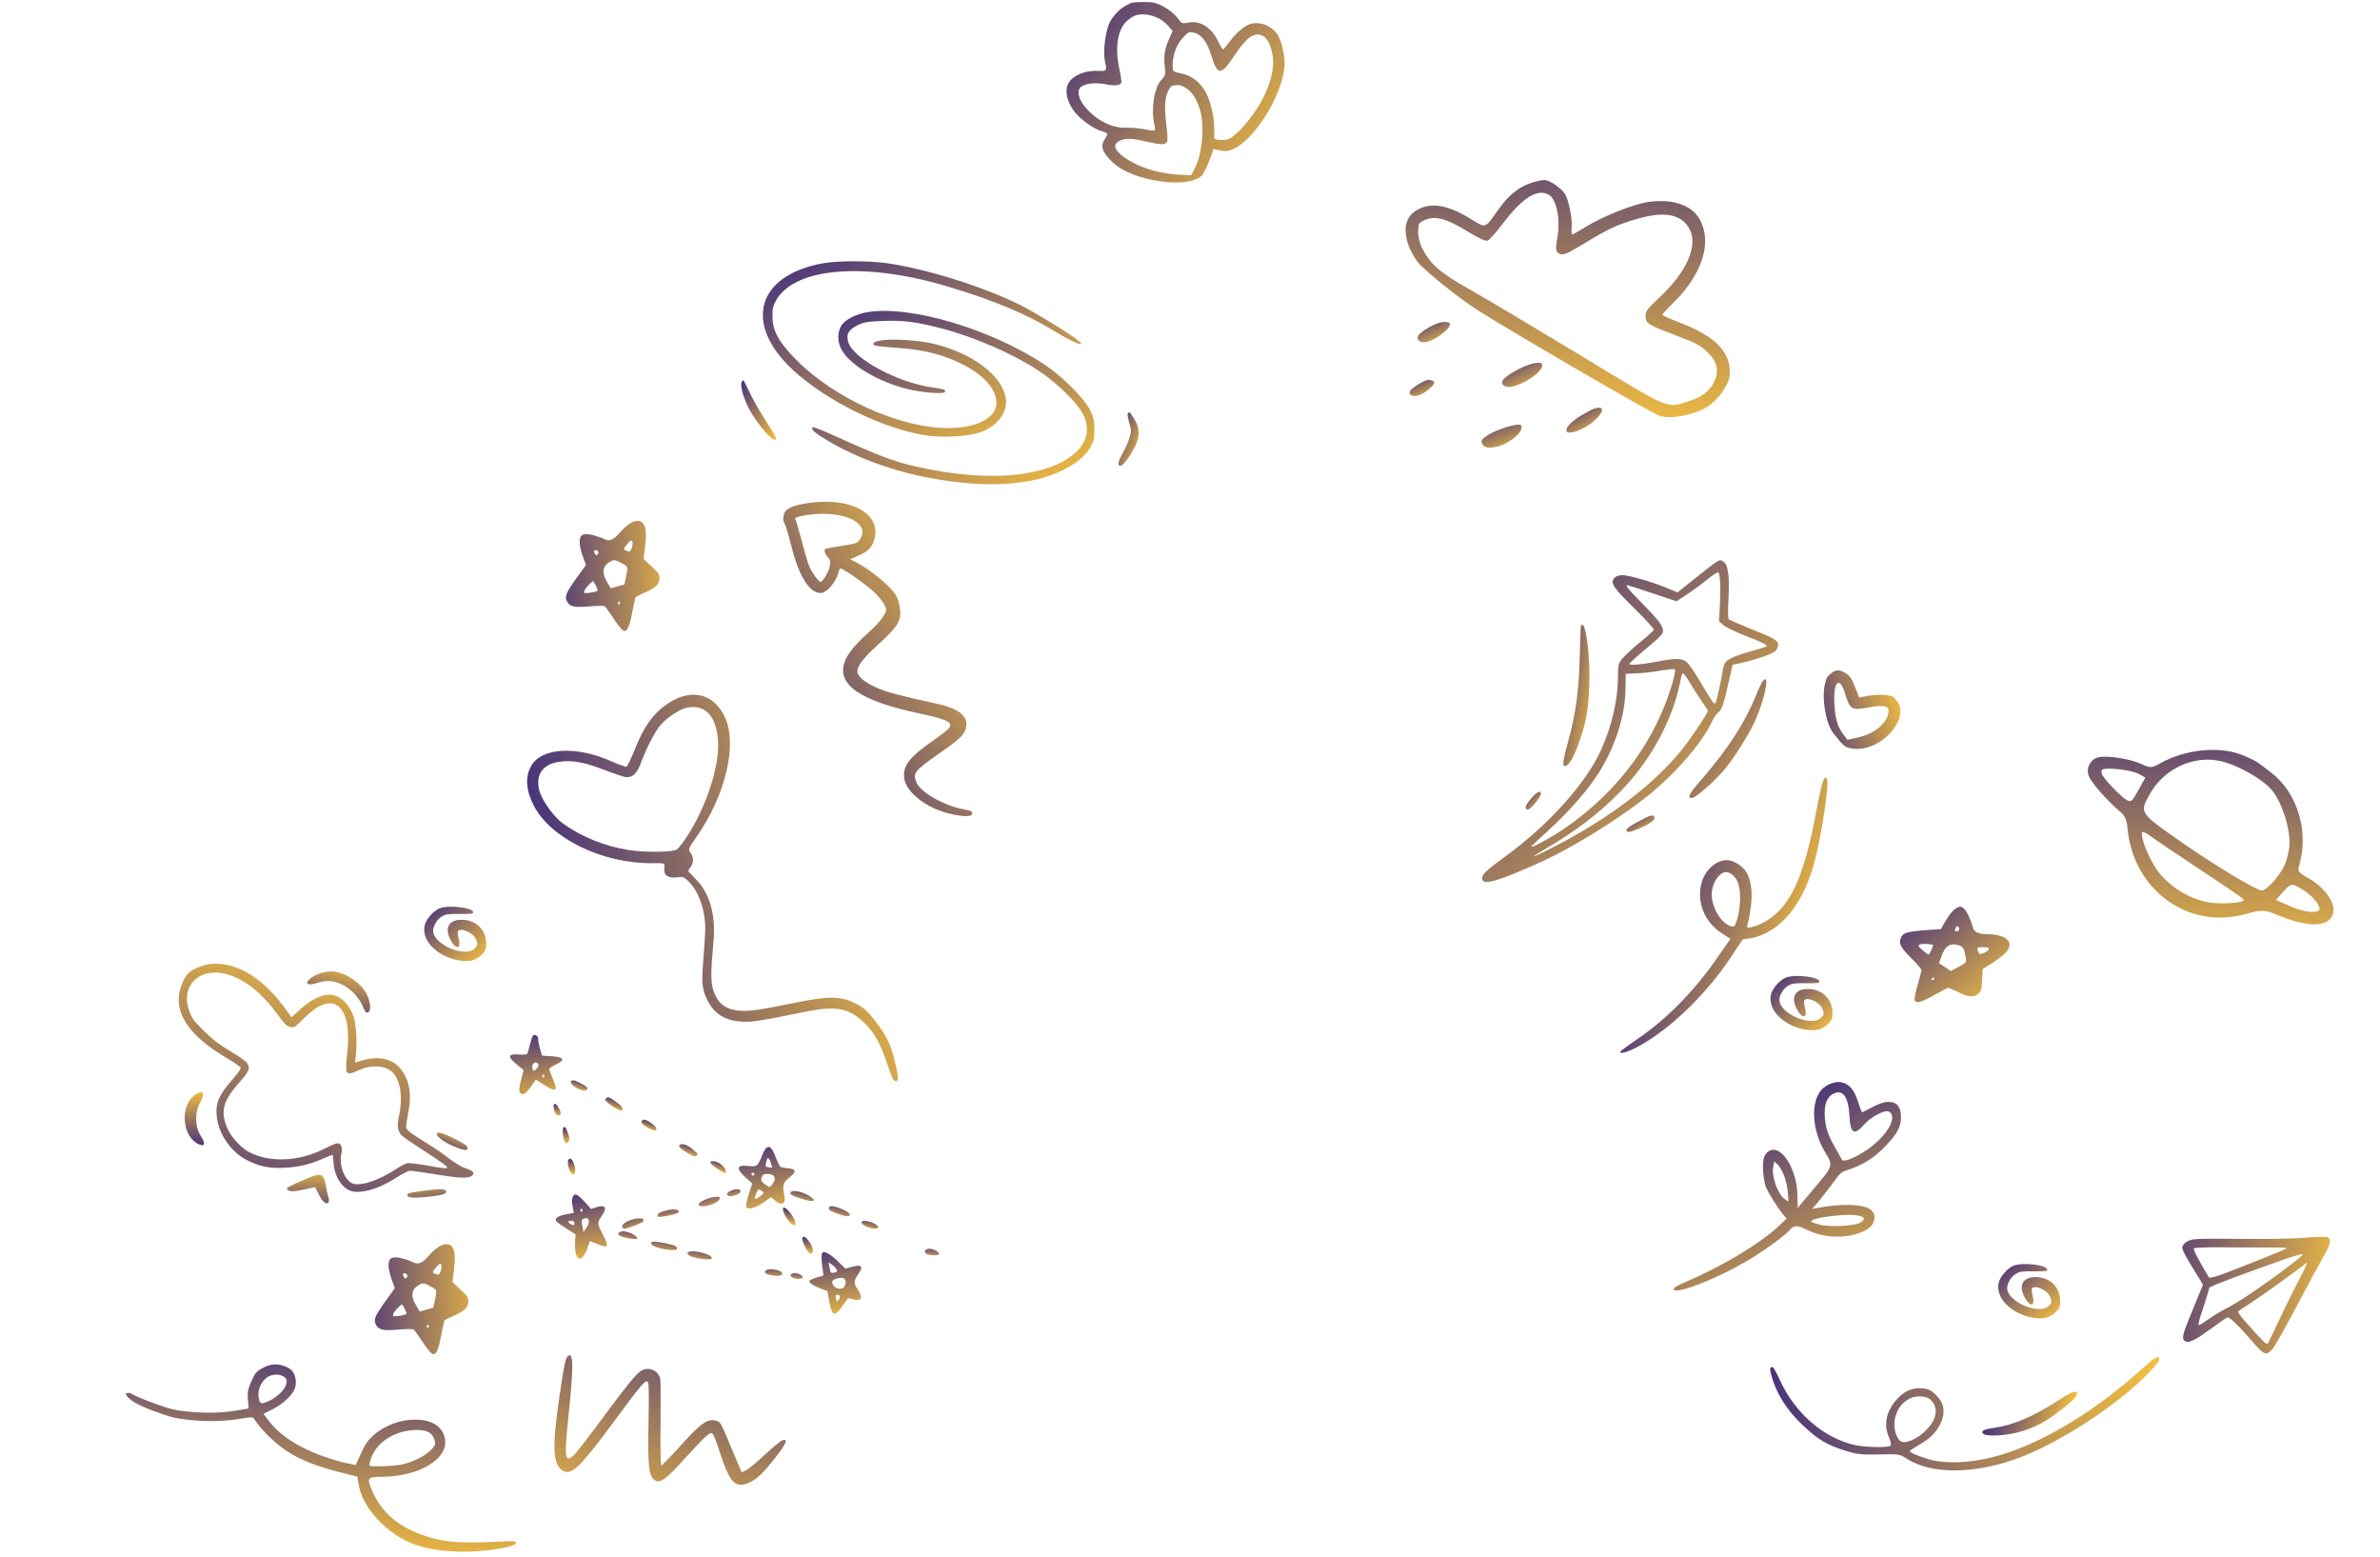 <svg width="1066" height="697" viewBox="0 0 1066 697" fill="none" xmlns="http://www.w3.org/2000/svg">
<path d="M748.459 90.33C745.896 89.915 741.176 89.959 738.056 90.457C730.959 91.661 717.721 96.949 710.17 101.634C707.008 103.569 704.277 105.139 704.049 105C703.897 104.907 703.787 103.378 703.968 101.714C704.245 97.498 702.624 89.724 700.951 86.824C700.106 85.474 697.876 83.487 695.9 82.281C692.631 80.288 691.837 80.221 687.215 81.473C681 83.111 675.914 87.003 671.142 93.801C664.796 102.666 665.822 102.353 658.22 97.716C648.718 91.92 641.198 90.569 635.339 93.677C629.742 96.526 628.22 101.757 630.756 109.568C631.593 111.958 633.49 115.516 635.125 117.453C638.272 121.356 653.468 133.549 661.585 138.708C678.351 149.353 740.181 185.293 743.458 186.248C748.44 187.826 758.843 185.819 764.583 182.221C769.433 179.229 774.421 172.249 774.744 167.958C775.403 157.815 768.615 150.647 752.197 144.391C748.131 142.85 744.706 141.283 744.571 140.992C744.558 140.671 746.807 138.18 749.639 135.418C760.013 125.251 765.252 113.414 763.369 104.018C761.795 96.168 757.2 91.903 748.459 90.33ZM756.841 102.751C760.619 110.066 755.38 121.903 743.364 133.052C737.578 138.606 737.038 139.32 737.051 141.521C737.239 144.976 737.771 145.3 751.402 150.483C759.459 153.518 761.376 154.479 764.484 157.419C768.746 161.376 769.909 165.112 768.378 169.503C766.645 174.396 762.724 177.746 756.324 179.689C745.989 182.781 749.034 184.116 707.255 158.736C686.912 146.432 664.956 133.353 658.356 129.64C644.926 122.074 640.724 118.363 637.081 111.339C635.877 109.038 635.019 105.487 635.187 103.502C635.32 100.034 635.46 99.805 637.959 98.615C642.497 96.477 647.589 97.704 656.711 103.268C662.564 106.838 665.258 108.064 666.284 107.75C667.111 107.42 670.239 104.003 673.218 99.974C682.075 88.36 688.782 84.204 693.875 87.31C697.22 89.35 698.967 98.455 697.548 106.254C696.668 111.459 696.736 112.544 698.332 113.518C699.928 114.492 701.537 113.907 709.333 109.162C720.919 102.136 724.537 100.48 734.243 97.735C746.029 94.485 753.41 96.064 756.841 102.751Z" fill="url(#paint0_linear_35_1706)"/>
<path d="M685.792 162.974C681.536 164.137 674.31 168.289 673.15 170.192C671.896 172.246 674.084 173.789 677.221 173.093C684.014 171.703 692.404 165.129 690.482 162.808C690.089 162.255 687.966 162.317 685.792 162.974Z" fill="url(#paint1_linear_35_1706)"/>
<path d="M714.202 182.913C713.053 183.257 710.246 184.781 707.76 186.292C699.61 191.447 699.392 195.908 707.514 192.51C715.589 189.188 721.505 180.687 714.202 182.913Z" fill="url(#paint2_linear_35_1706)"/>
<path d="M645.32 144.342C642.352 144.933 636.337 148.468 635.316 150.142C634.341 151.739 635.309 153.06 637.492 153.243C641.828 153.487 651.569 146.066 648.985 144.49C648.376 144.119 646.742 144.062 645.32 144.342Z" fill="url(#paint3_linear_35_1706)"/>
<path d="M675.341 191.051C672.555 191.857 668.662 193.45 666.683 194.643C663.766 196.518 663.319 197.081 663.767 198.398C664.498 200.619 667.306 200.974 671.777 199.63C676.049 198.269 680.936 194.36 681.413 192.04C681.842 189.797 680.896 189.637 675.341 191.051Z" fill="url(#paint4_linear_35_1706)"/>
<path d="M640.065 170.055C638.647 169.816 632.632 173.351 631.564 175.101C631.193 175.709 631.324 176.52 631.856 176.845C633.681 177.958 636.467 177.152 639.603 174.575C643.169 171.635 643.3 170.567 640.065 170.055Z" fill="url(#paint5_linear_35_1706)"/>
<path d="M368.602 117.878C338.91 123.276 332.803 144.931 355.153 165.677C370.227 179.594 395.825 192.145 415.057 195.007C422.334 196.047 433.119 195.462 438.577 193.706C446.633 191.17 451.636 184.536 450.467 178.033C448.648 168.213 436.043 158.523 419.345 154.231C408.885 151.565 392.057 151.305 391.212 153.841C390.888 154.816 392.187 155.012 403.102 155.857C414.083 156.702 422.269 158.783 430.39 162.75C440.461 167.693 446.309 174.196 446.309 180.439C446.309 187.073 437.472 191.69 424.608 191.69C403.362 191.69 374.125 178.618 356.972 161.45C348.851 153.321 345.992 148.248 345.992 141.615C345.927 138.103 346.252 136.867 347.746 134.266C356.323 119.634 387.899 117.228 424.868 128.413C445.074 134.461 459.758 140.639 471.907 148.053C480.484 153.321 487.241 156.052 482.888 152.475C479.379 149.549 463.461 139.794 457.029 136.607C440.591 128.413 415.512 120.544 397.515 117.878C389.263 116.707 375.035 116.707 368.602 117.878Z" fill="url(#paint6_linear_35_1706)"/>
<path d="M388.808 139.729C383.546 140.51 378.478 143.111 376.854 145.777C374.84 149.029 375.034 153.646 377.373 157.288C381.532 163.921 393.551 170.945 406.156 174.131C412.263 175.692 422.529 176.603 423.179 175.562C423.828 174.522 422.919 174.196 417.331 173.416C402.063 171.335 382.116 160.54 379.972 153.256C378.868 149.679 379.972 147.663 384.195 145.582C386.924 144.216 388.549 143.956 395.89 143.696C405.051 143.371 410.574 144.151 422.269 147.208C436.823 151.045 454.04 158.589 465.41 166.132C473.142 171.205 482.238 180.114 484.902 185.122C488.41 191.69 487.111 198.063 481.263 203.071C469.503 213.151 445.399 215.817 416.356 210.159C401.673 207.298 396.93 205.607 370.421 193.641C367.043 192.145 364.184 191.105 363.989 191.3C363.015 192.21 364.899 193.901 371.006 197.478C383.676 205.022 400.503 211.135 416.681 214.061C441.566 218.679 461.902 217.508 475.871 210.615C482.108 207.493 486.006 204.307 488.41 200.274C489.905 197.673 490.164 196.503 490.164 192.341C490.164 188.243 489.84 186.813 488.215 183.561C485.551 178.228 475.741 168.474 467.814 163.206C443.775 147.338 407.975 136.673 388.808 139.729Z" fill="url(#paint7_linear_35_1706)"/>
<path d="M332.283 170.944C331.373 172.31 332.738 177.513 335.207 182.455C339.105 190.194 347.551 199.624 347.551 196.177C347.551 195.722 345.472 192.21 342.938 188.308C340.405 184.471 337.221 178.813 335.792 175.757C334.362 172.7 333.063 170.229 332.933 170.229C332.803 170.229 332.478 170.554 332.283 170.944Z" fill="url(#paint8_linear_35_1706)"/>
<path d="M505.108 185.187C504.913 185.512 505.238 187.463 505.823 189.414C506.797 192.796 506.797 193.316 505.758 196.438C505.173 198.323 503.809 201.315 502.769 203.136C500.69 206.843 500.365 208.599 501.859 208.599C503.029 208.599 506.342 204.176 508.422 199.819C510.631 195.202 510.501 191.43 508.032 187.593C506.018 184.342 505.758 184.146 505.108 185.187Z" fill="url(#paint9_linear_35_1706)"/>
<path d="M768.132 252.115C767.05 252.804 762.808 256.075 758.761 259.339L751.361 265.258L746.282 263.157C739.423 260.337 729.245 257.438 726.388 257.537C724.895 257.589 723.677 258.087 722.927 258.959C721.179 261.037 722.687 263.262 732.311 272.688C737.091 277.402 740.876 281.565 740.762 282.024C740.646 282.419 737.998 284.789 734.9 287.304C731.802 289.819 728.274 293.066 727.023 294.476C724.772 297.027 724.772 297.027 724.64 304.45C724.413 316.626 720.003 331.876 713.61 342.445C705.068 356.667 689.816 372.36 672.817 384.534C665.143 390.072 663.201 392.157 663.98 394.017C664.971 396.325 671.918 394.196 690.097 386.015C703.218 380.093 723.016 368.016 736.12 357.865C749.414 347.576 762.112 333.209 766.828 323.024C767.613 321.305 768.976 319.37 769.802 318.821C771.26 317.729 772.087 315.358 774.842 302.963L776.022 297.651L779.766 296.87C786.731 295.261 793.861 292.801 795.182 291.518C795.936 290.776 796.478 289.521 796.448 288.676C796.38 286.727 794.656 285.745 783.383 281.257C778.768 279.401 774.674 277.591 774.34 277.342C773.937 276.966 773.871 273.194 774.203 267.781C774.705 257.938 774.012 252.952 772.014 251.59C770.482 250.537 770.482 250.537 768.132 252.115ZM770.477 261.599C770.574 264.394 770.484 269.277 770.268 272.408L769.947 278.146L771.894 279.9C773.032 280.837 777.396 282.962 781.548 284.575C789.325 287.623 791.773 288.839 791.209 289.444C791.019 289.581 787.291 290.817 782.847 292.013C774.545 294.449 772.381 295.761 771.847 299.098C770.926 304.401 769.086 313.184 768.603 314.242C768.057 315.368 767.925 315.307 766.697 313.658C765.947 312.643 763.603 308.82 761.459 305.121C759.315 301.421 756.714 297.672 755.704 296.666C753.489 294.661 750.95 294.554 741.457 296.381C734.675 297.658 729.812 298.023 729.785 297.243C729.776 296.983 733.178 293.871 737.348 290.407C743.793 285.042 744.921 283.832 744.869 282.337C744.79 280.062 742.615 277.34 734.73 269.35C729.205 263.751 727.845 262.041 728.884 262.005C729.079 261.998 734.142 263.644 740.06 265.586L750.85 269.245L755.172 266.426C757.525 264.913 761.646 261.906 764.176 259.866C766.768 257.759 769.246 256.111 769.575 256.23C770.034 256.344 770.371 258.544 770.477 261.599ZM748.952 306.272C741.389 331.783 724.686 354.358 701.452 370.458C695.677 374.499 685.854 379.916 685.824 379.071C685.82 378.941 689.094 375.899 693.063 372.247C702.265 363.923 711.146 353.853 715.953 346.268C723.41 334.491 727.93 320.538 728.038 308.691L728.186 301.723L733.118 301.487C735.845 301.392 740.702 300.832 743.868 300.267C747.098 299.699 749.951 299.469 750.22 299.72C750.551 299.904 749.941 302.919 748.952 306.272ZM757.344 306.435C758.176 307.903 760.237 311.085 761.881 313.5C763.59 315.913 764.966 318.078 764.973 318.273C765 319.053 759.754 327.109 755.282 333.121C743.792 348.553 724.119 364.204 699.737 377.22C687.353 383.768 682.866 385.616 691.402 380.569C706.247 371.853 715.619 364.695 725.604 354.586C739.043 340.974 748.947 322.93 752.506 305.627C753.447 300.909 753.444 300.844 754.665 302.299C755.277 303.058 756.511 304.902 757.344 306.435Z" fill="url(#paint10_linear_35_1706)"/>
<path d="M708.127 280.167C708.006 280.431 707.755 286.296 707.603 293.134C707.232 308.634 705.904 319.027 702.617 331.049C699.906 340.97 699.654 343.061 701.017 343.013C702.9 342.948 705.646 337.777 708.399 329.091C710.629 322.181 711.536 316.488 711.847 306.717C712.35 293.164 710.09 276.78 708.127 280.167Z" fill="url(#paint11_linear_35_1706)"/>
<path d="M789.106 305.59C788.615 306.453 787.231 309.625 785.971 312.662C781.356 323.885 773.516 335.871 762.516 348.552C756.513 355.398 755.477 357.386 757.814 357.305C759.438 357.249 767.453 350.332 772.015 345.033C776.14 340.269 783.106 329.355 785.946 323.14C789.693 315.005 792.367 304.045 790.549 304.109C790.225 304.12 789.598 304.792 789.106 305.59Z" fill="url(#paint12_linear_35_1706)"/>
<path d="M685.79 357.533C683.039 360.688 682.583 362.525 684.466 362.46C685.7 362.417 690.25 356.793 690.2 355.363C690.141 353.673 688.35 354.516 685.79 357.533Z" fill="url(#paint13_linear_35_1706)"/>
<path d="M733.674 367.906C730.482 369.578 728.451 371.016 728.474 371.665C728.521 373.03 729.816 372.855 734.748 370.731C739.422 368.682 741.699 366.846 741.011 365.763C740.258 364.683 739.226 364.914 733.674 367.906Z" fill="url(#paint14_linear_35_1706)"/>
<path d="M237.865 343.04C235.136 348.041 235.561 353.981 239.178 360.911C246.812 375.444 269.804 386.637 291.858 386.495C298.06 386.445 297.841 386.362 297.531 388.827C297.131 391.835 299.259 393.35 303.209 392.836C305.791 392.423 306.321 392.603 308.563 394.836C311.928 398.185 314.292 403.372 315.36 409.65C316.13 414.622 316.089 416.012 314.923 431.099C314.178 440.2 314.557 443.29 316.844 447.813C320.416 455.016 326.363 457.951 336.319 457.448C338.441 457.285 345.329 456.183 351.649 454.848C366.637 451.773 368.54 451.527 373.414 451.631C378.483 451.674 383.015 453.864 387.258 458.103C391.744 462.568 394.364 467.332 397.366 476.304C399.401 482.369 400.123 483.932 401.03 484.081C402.534 484.282 402.529 482.605 401.022 476.161C399.087 467.784 397.278 464.039 392.402 457.693C388.679 452.84 387.429 451.656 384.485 450.007C377.069 445.805 372.052 445.724 353.983 449.41C338.368 452.615 333.572 453.176 328.794 452.203C323.978 451.177 321.388 448.794 319.544 443.553C318.318 439.95 318.303 434.917 319.558 421.847C320.614 410.842 318.336 401.429 313.105 395.258C311.453 393.402 309.596 391.373 309.021 390.905C308.112 390.197 308.096 389.728 308.961 388.706C310.693 386.662 310.89 384.039 309.411 381.979C308.159 380.236 308.121 380.183 311.816 374.968C325.18 355.927 330.538 332.866 324.444 320.59C319.11 309.929 308.565 308.053 297.927 315.851C292.159 320.072 288.194 325.801 284.451 335.293C282.725 339.574 281.013 343.205 280.583 343.273C280.137 343.433 276.976 342.26 273.458 340.703C257.724 333.826 242.374 334.839 237.865 343.04ZM250.189 341.157C256.072 340.216 261.409 341.188 270.349 344.616C274.993 346.406 279.538 347.946 280.513 347.967C283.551 348.187 285.464 346.173 287.285 341.023C289.445 335.23 293.141 328.013 295.543 325.008C298.329 321.647 303.946 317.774 307.291 316.973C316.124 314.795 321.62 321.336 321.664 333.874C321.711 344.968 315.686 362.423 307.622 374.697C305.892 377.3 303.889 379.859 303.203 380.351C301.461 381.602 289.094 381.755 281.823 380.65C271.014 378.964 260.659 374.79 252.316 368.851C248.099 365.874 242.714 358.372 241.568 353.991C239.773 347.034 242.925 342.29 250.189 341.157Z" fill="url(#paint15_linear_35_1706)"/>
<path d="M417.147 559.242C415.299 558.825 413.618 559.873 414.424 560.99C415.069 561.995 419.404 562.48 420.484 561.726C421.218 561.128 419.336 559.737 417.147 559.242Z" fill="url(#paint16_linear_35_1706)"/>
<path d="M343.375 513.85C342.88 514.219 341.908 515.84 341.24 517.594C339.358 522.227 339.028 522.473 335.412 522.093C329.836 521.457 329.44 523.162 334.111 527.369L336.942 529.897L335.416 534.7C334.531 537.333 334.008 539.901 334.286 540.412C334.869 541.849 338.349 540.945 342.008 538.422L345.322 536.055L347.342 537.701C348.814 538.885 349.655 539.154 350.528 538.811C351.619 538.382 351.671 537.626 351.144 534.405C350.456 530.279 350.742 529.527 353.97 526.942C356.868 524.602 356.552 523.351 352.915 523.115C351.44 522.959 349.895 522.675 349.575 522.452C349.202 522.192 348.251 520.261 347.465 518.207C345.84 514.062 344.8 512.941 343.375 513.85ZM345.351 521.014L345.907 522.829L344.289 522.651C342.851 522.442 342.728 522.277 343.103 520.716C343.341 519.693 343.612 518.85 343.723 518.69C344.095 518.157 344.847 519.236 345.351 521.014ZM346.153 529.976C344.889 531.79 344.798 531.806 342.773 530.394C341.387 529.428 340.773 528.604 340.969 527.869C341.424 525.966 342.046 525.528 344.171 525.661C347.052 525.846 347.826 527.575 346.153 529.976ZM337.761 526.108C337.575 526.375 337.176 526.493 336.856 526.27C336.59 526.085 336.509 525.632 336.695 525.365C336.918 525.045 337.333 525.018 337.6 525.203C337.92 525.426 337.984 525.788 337.761 526.108ZM340.774 535.421C337.95 537.655 337.417 537.283 338.818 534.137C339.576 532.367 339.794 532.281 341.02 533.136C342.299 534.028 342.278 534.171 340.774 535.421Z" fill="url(#paint17_linear_35_1706)"/>
<path d="M388.455 546.775C387.145 546.496 386.006 546.654 385.906 547.138C385.439 548.716 391.539 550.986 393.151 549.81C394.05 549.089 391.363 547.375 388.455 546.775Z" fill="url(#paint18_linear_35_1706)"/>
<path d="M374.938 540.604C372.61 539.853 371.726 539.872 371.349 540.64C370.856 541.802 371.479 542.157 376.615 543.993C378.639 544.611 380.167 544.804 380.502 544.324C381.171 543.363 379.002 541.931 374.938 540.604Z" fill="url(#paint19_linear_35_1706)"/>
<path d="M358.299 533.684C355.502 532.924 353.783 533.232 354.025 534.59C354.202 535.585 363.481 538.406 364.38 537.685C365.279 536.964 361.633 534.581 358.299 533.684Z" fill="url(#paint20_linear_35_1706)"/>
<path d="M350.92 540.749C349.973 541.199 351.763 545.221 353.757 547.245C357.533 551.145 356.918 546.119 353.057 542C352.246 541.118 351.356 540.577 350.92 540.749Z" fill="url(#paint21_linear_35_1706)"/>
<path d="M238.655 463.773C238.358 464.2 237.759 466.082 237.304 467.984C236.849 469.887 236.325 471.661 236.139 471.928C235.953 472.195 234.292 472.306 232.402 472.177C227.524 471.79 227.154 473.117 231.301 476.483L234.527 479.128L233.31 483.828C232.442 487.346 232.375 488.805 233.154 489.506C234.284 490.611 235.656 489.665 238.259 485.93L240.007 483.423L243.956 485.938C249.116 489.216 250.068 488.532 247.674 483.217C246.728 481.052 245.995 479.035 246.021 478.657C246.047 478.279 247.382 477.386 249.021 476.626C253.501 474.516 252.625 473.272 246.539 472.914L242.758 472.657L241.736 469.012C241.184 466.963 240.899 465.099 241.048 464.886C241.196 464.672 240.865 464.125 240.279 463.716C239.693 463.307 238.953 463.346 238.655 463.773ZM240.622 478.223C239.235 479.872 238.713 479.826 238.407 478.106C238.137 476.333 239.77 475.014 240.863 476.172C241.391 476.778 241.323 477.444 240.622 478.223ZM243.769 482.002C243.743 482.38 243.451 482.573 243.184 482.387C242.864 482.164 242.784 481.712 242.97 481.445C243.193 481.125 243.448 480.986 243.555 481.06C243.714 481.171 243.832 481.571 243.769 482.002Z" fill="url(#paint22_linear_35_1706)"/>
<path d="M319.718 519.953C317.199 519.704 317.68 520.832 321.145 523.247C323.064 524.584 324.758 525.448 324.907 525.234C325.985 523.687 322.508 520.154 319.718 519.953Z" fill="url(#paint23_linear_35_1706)"/>
<path d="M307.428 512.815C306.107 512.211 305.063 512.118 304.548 512.63C303.83 513.319 304.092 513.739 306.277 515.263C307.663 516.228 309.48 517.257 310.285 517.58C312.021 518.156 313.148 516.881 311.709 515.878C311.122 515.469 310.451 514.842 310.099 514.438C309.8 514.071 308.59 513.307 307.428 512.815Z" fill="url(#paint24_linear_35_1706)"/>
<path d="M381.822 567.201L378.613 568.056L375.893 565.368C372.416 561.835 369.282 559.968 368.325 560.886C367.937 561.329 367.851 563.726 368.228 566.367L368.794 571.121L365.91 571.965C364.313 572.437 362.802 573.128 362.579 573.448C362.059 574.195 364.137 575.644 367.696 577.015L370.594 578.083L371.449 582.88C372.662 589.434 373.755 589.798 377.229 584.927L379.885 581.229L382.378 581.857C385.803 582.738 386.615 581.005 384.341 577.677C382.297 574.587 382.264 573.613 384.457 570.465C386.837 567.05 385.957 566.04 381.822 567.201ZM374.727 568.518C375.122 569.428 375.011 569.588 373.563 569.847C372.078 570.16 372.008 570.032 371.589 567.679L371.101 565.199L372.7 566.313C373.606 566.945 374.486 567.954 374.727 568.518ZM378.76 573.866C378.873 574.5 378.582 575.486 378.099 576.179C377.02 577.727 374.128 577.217 373.087 575.302C372.275 573.627 372.849 572.917 375.367 572.373C377.613 571.877 378.47 572.237 378.76 573.866ZM375.632 581.991C374.851 583.111 374.798 583.074 374.455 581.408C374.176 580.104 374.329 579.656 374.995 579.724C376.31 579.768 376.562 580.657 375.632 581.991Z" fill="url(#paint25_linear_35_1706)"/>
<path d="M289.009 501.405C288.365 501.193 287.657 501.413 287.429 501.968C287.068 502.826 287.527 503.304 289.733 504.684C292.867 506.551 294.523 506.674 293.855 505.02C293.427 503.929 291.012 502.167 289.009 501.405Z" fill="url(#paint26_linear_35_1706)"/>
<path d="M272.274 491.327C271.95 491.338 271.455 491.707 271.158 492.134C270.823 492.614 271.58 493.459 274.086 495.205C277.497 497.582 279.51 497.876 278.703 495.966C278.222 494.838 273.126 491.127 272.274 491.327Z" fill="url(#paint27_linear_35_1706)"/>
<path d="M328.444 532.773C326.012 533.535 324.996 534.651 326.062 535.394C326.969 536.025 330.758 535.02 331.502 533.953C332.357 532.726 330.657 532.096 328.444 532.773Z" fill="url(#paint28_linear_35_1706)"/>
<path d="M359.418 554.123C358.637 555.243 362.017 561.642 363.194 561.431C364.551 561.188 364.345 558.984 362.776 556.463C361.222 554.033 360.05 553.216 359.418 554.123Z" fill="url(#paint29_linear_35_1706)"/>
<path d="M258.452 484.229C257.13 483.625 256.14 483.569 255.805 484.05C254.615 485.757 261.335 489.41 262.845 487.925C263.728 487.114 262.576 486.153 258.452 484.229Z" fill="url(#paint30_linear_35_1706)"/>
<path d="M319.051 536.136C316.156 536.654 312.746 538.479 312.907 539.384C313.229 541.194 320.494 539.52 322.093 537.225C323.06 535.838 322.218 535.569 319.051 536.136Z" fill="url(#paint31_linear_35_1706)"/>
<path d="M248.102 494.534C247.544 495.334 248.498 498.852 249.462 499.287C251.034 499.986 251.692 498.701 250.597 496.749C249.454 494.525 248.623 493.787 248.102 494.534Z" fill="url(#paint32_linear_35_1706)"/>
<path d="M356.051 570.088C352.713 570.219 354.032 572.644 357.44 572.641C358.377 572.66 359.319 572.445 359.542 572.125C360.025 571.431 357.675 570.031 356.051 570.088Z" fill="url(#paint33_linear_35_1706)"/>
<path d="M346.316 568.376C343.674 567.962 341.557 569.181 343.05 570.221C344.489 571.224 349.564 571.67 350.159 570.816C350.902 569.749 349.426 568.799 346.316 568.376Z" fill="url(#paint34_linear_35_1706)"/>
<path d="M252.447 504.776C251.575 505.119 252.281 510.923 253.347 511.666C254.573 512.52 255.432 510.265 254.684 508.158C253.528 504.816 253.267 504.396 252.447 504.776Z" fill="url(#paint35_linear_35_1706)"/>
<path d="M298.791 541.912C295.257 542.778 294.087 543.548 294.621 544.713C294.878 545.367 303.314 543.716 303.909 542.863C304.764 541.636 301.963 541.11 298.791 541.912Z" fill="url(#paint36_linear_35_1706)"/>
<path d="M254.611 519.284C253.867 520.351 254.896 524.556 256.085 525.464C257.524 526.467 258.081 524.873 257.347 522.063C256.613 519.252 255.466 518.057 254.611 519.284Z" fill="url(#paint37_linear_35_1706)"/>
<path d="M312.462 560.476C308.526 559.873 306.723 560.756 308.855 562.242C310.4 563.32 317.643 564.404 318.579 563.63C319.643 562.786 316.451 561.116 312.462 560.476Z" fill="url(#paint38_linear_35_1706)"/>
<path d="M285.624 545.577C282.228 545.904 278.419 547.847 278.661 549.205C278.903 550.562 279.643 550.523 284.368 548.743C287.22 547.719 288.427 546.896 288.314 546.262C288.202 545.629 287.376 545.45 285.624 545.577Z" fill="url(#paint39_linear_35_1706)"/>
<path d="M297.867 556.645C292.733 555.604 290.891 555.747 291.851 557.209C293.058 559.001 303.208 560.685 303.259 559.135C303.337 558.001 302.479 557.641 297.867 556.645Z" fill="url(#paint40_linear_35_1706)"/>
<path d="M267.215 540.514L264.746 541.33L262.421 538.758C261.189 537.344 259.562 535.814 258.816 535.294C256.844 533.92 255.713 536.223 256.428 539.971L257.029 543.085L253.282 543.803C250.929 544.224 249.327 544.931 249.078 545.63C248.606 546.648 249.011 547.089 253.227 549.79L257.816 552.75L257.639 555.163C256.924 564.257 260.245 566.65 263.039 559.006L264.226 555.712L265.835 556.357C270.572 558.311 271.253 558.469 271.774 557.722C272.072 557.295 271.307 555.097 270.073 552.89C267.505 548.167 267.429 547.48 269.288 544.813C272.077 540.811 271.335 539.263 267.215 540.514ZM260.797 542.224C260.611 542.491 260.319 542.683 260.212 542.609C260.052 542.497 259.972 542.045 259.998 541.667C260.061 541.235 260.316 541.096 260.583 541.282C260.902 541.505 261.02 541.904 260.797 542.224ZM263.765 546.829C263.878 547.462 263.363 548.769 262.657 549.782L261.318 551.703L260.802 548.807C260.367 546.363 260.521 545.915 261.591 545.631C263.097 545.174 263.507 545.381 263.765 546.829ZM257.208 548.283C257.054 548.731 256.388 548.663 255.535 548.069C254.256 547.177 254.224 546.996 255.294 546.711C256.672 546.324 257.541 547.009 257.208 548.283Z" fill="url(#paint41_linear_35_1706)"/>
<path d="M279.894 551.412C277.45 551.056 275.85 552.556 277.779 553.425C279.814 554.368 285.007 555.213 285.416 554.626C285.973 553.825 282.573 551.773 279.894 551.412Z" fill="url(#paint42_linear_35_1706)"/>
<path d="M793.216 615.255C795.513 623.794 799.983 631.082 807.484 638.199C814.229 644.601 818.247 646.98 826.686 649.614C831.508 651.145 834.091 651.447 841.627 651.253C850.265 651.031 850.911 651.106 853.858 653.007C865.231 660.485 885.453 660.149 905.702 652.226C923.995 645.042 948.803 628.726 961.869 615.24C966.344 610.619 967.321 609.306 967.113 608.392C966.654 606.703 965.705 607.325 958.294 613.906C941.051 629.431 921.023 642.222 903.545 648.925C890.166 654.142 876.513 655.965 866.207 653.977C862.091 653.117 855.449 650.575 855.382 649.796C855.374 649.52 857.317 648.228 859.672 646.88C864.698 643.947 866.981 641.635 869.079 637.535C871.264 633.249 870.967 629.026 868.214 625.787C865.369 622.549 863.737 621.718 860.101 621.581C855.959 621.412 852.285 623.3 848.987 627.247C844.622 632.508 843.671 638.234 846.165 643.825C846.85 645.371 847.167 646.926 846.809 647.303C845.915 648.246 835.796 648.138 830.986 647.067C816.974 644.07 803.889 632.728 797.147 617.821C795.777 614.729 794.33 612.192 794.007 612.154C792.805 611.909 792.599 612.788 793.216 615.255ZM855.033 626.355C857.795 624.767 862.765 624.915 864.652 626.706C868.332 630.197 867.729 635.179 862.851 640.224C858.826 644.465 852.914 646.916 851.027 645.126C848.669 642.887 847.799 637.852 849.03 634.004C850.352 630.154 851.776 628.37 855.033 626.355Z" fill="url(#paint43_linear_35_1706)"/>
<path d="M888.373 642.05C889.6 643.214 897.133 642.929 903.119 641.533C911.022 639.629 917.052 636.393 925.69 629.274C929.65 626.046 930.982 624.264 930.039 623.369C929.284 622.653 927.195 623.626 921.183 627.505C910.468 634.355 901.968 638.022 893.312 639.303C888.319 640.029 887.052 640.797 888.373 642.05Z" fill="url(#paint44_linear_35_1706)"/>
<path d="M977.473 558.928C977.644 560.165 979.722 563.928 983.852 570.535L986.736 575.242L982.46 585.606C977.536 597.503 977.118 599.077 978.392 600.286C979.901 601.718 982.629 600.544 989.935 595.207C993.769 592.396 997.199 590.008 997.656 589.905C998.615 589.65 1002.53 593.366 1008.56 600.337C1014.2 606.859 1014.9 607.163 1017.72 604.194C1018.7 603.157 1023.8 594.198 1028.96 584.318C1034.21 574.435 1039.51 564.597 1040.83 562.357C1043.65 557.594 1044.23 555.097 1042.82 554.121C1042.21 553.723 1038.17 553.735 1033.67 554.127C1029.17 554.518 1019.11 554.823 1011.29 554.748C987.427 554.58 985.497 554.63 982.608 554.934C979.72 555.238 977.288 557.14 977.473 558.928ZM994.474 558.491C1000.68 558.561 1009.79 558.603 1014.66 558.57C1019.53 558.536 1023.81 558.656 1024.14 558.786C1024.74 559 1021.47 560.372 1001.45 568.243C992.619 571.689 989.745 572.544 989.313 571.866C984.5 563.805 982.222 559.404 982.669 558.933C982.937 558.65 988.22 558.468 994.474 558.491ZM1012.74 567.585C1030.32 561.248 1033.24 560.437 1030.32 562.857C1020.51 570.926 1003.4 582.814 997.181 585.871C994.958 586.985 991.472 589.052 989.398 590.577C987.321 592.01 985.286 593.303 984.874 593.36C984.462 593.417 984.992 590.874 986.106 587.811C987.128 584.75 988.358 580.902 988.776 579.328L989.575 576.503L992.754 575.042C994.573 574.259 1003.54 570.856 1012.74 567.585ZM1007.34 583.954C1011.36 581.414 1031.53 566.964 1032.78 565.644C1033.99 564.464 1032.65 567.579 1029.19 574.151C1027.18 577.881 1023.43 585.518 1020.82 591.102C1018.25 596.64 1015.89 601.39 1015.63 601.673C1015.13 602.191 1013.53 600.577 1004.95 590.913C1003.34 589.115 1002.23 587.442 1002.5 587.159C1002.73 586.924 1004.94 585.441 1007.34 583.954Z" fill="url(#paint45_linear_35_1706)"/>
<path d="M350.242 645.02C349.402 645.372 345.946 648.23 342.495 651.437C339.045 654.645 335.339 657.748 334.225 658.286L332.176 659.285L327.454 648.02C322.782 636.875 322.707 636.695 320.79 636.16C316.846 634.995 313.874 637.157 303.411 648.869C299.697 652.962 296.417 656.239 296.162 656.135C295.907 656.031 295.737 647.719 295.854 637.736C295.946 627.694 295.909 618.692 295.747 617.632C295.171 614.07 291.261 611.975 287.902 613.383C285.563 614.363 282.234 618.366 270.827 633.714C264.48 642.292 258.378 650.275 257.199 651.332C253.075 655.456 252.61 652.833 254.563 634.614C256.928 611.995 256.931 605.442 254.459 607.112C253.3 607.88 252.571 611.356 250.377 626.647C247.155 648.568 247.68 656.379 252.476 658.737C256.115 660.522 260.204 656.484 274.116 637.69C288.226 618.531 289.484 617.158 290.363 619.255C290.615 619.854 290.677 626.732 290.501 634.555C290.061 656.72 290.494 661.118 293.408 662.855C295.676 664.229 298.399 662.313 305.991 653.847C315.306 643.602 317.793 641.291 318.899 641.743C319.495 641.987 320.625 644.683 322.431 650.337C326.802 663.792 329.273 666.491 335.09 664.052C338.989 662.418 341.51 660.022 347.439 652.465C352.315 646.265 353.18 643.788 350.242 645.02Z" fill="url(#paint46_linear_35_1706)"/>
<path d="M817.343 306.543C815.871 312.932 817.838 324.075 821.16 328.291C825.867 334.322 826.305 334.603 829.579 335.16C835.963 336.169 843.42 332.616 847.983 326.589C851.329 322.097 852.136 317.828 850.132 314.69C849.407 313.53 848.484 312.32 848.046 312.039C846.369 311.04 841.099 310.824 837.018 311.525L832.722 312.319L830.907 307.681C829.488 303.992 828.635 302.672 826.938 301.583C824.092 299.757 822.432 299.695 820.387 301.317C818.217 303.012 818.097 303.321 817.343 306.543ZM824.186 305.993C824.788 306.379 825.799 308.417 826.395 310.498C828.506 317.565 829.292 318.147 836.212 316.875C844.3 315.348 846.512 315.996 845.747 319.596C844.784 324.228 839.04 328.725 832.213 330.211L827.508 331.283L825.79 329.023C823.391 326.018 822.172 322.379 821.775 317.338C821.089 309.255 822.106 304.659 824.186 305.993Z" fill="url(#paint47_linear_35_1706)"/>
<path d="M762.384 394.484C759.562 403.095 763.18 412.75 771.172 417.878L775.058 420.371L769.045 429.019C758.638 444.034 746.275 456.558 733.071 465.455C728.938 468.284 725.539 470.812 725.598 471.081C725.849 472.015 729.383 470.963 733.544 468.692C747.746 461.13 764.269 445.254 775.365 428.443L780.492 420.693L784.034 420.11C796.493 417.914 806.744 406.273 812.099 388.172C814.122 381.287 816.055 371.41 817.603 360.207C818.764 351.534 818.788 348.847 817.802 348.215C816.872 347.618 815.666 351.785 813.397 363.992C807.91 392.895 801.923 405.959 790.966 412.438C788.023 414.255 783.505 415.756 782.684 415.229C782.465 415.089 782.558 414.222 782.9 413.207C783.262 412.281 783.832 408.864 784.227 405.72C785.039 399.757 784.345 394.217 782.297 390.664C780.696 387.861 776.591 385.227 773.704 385.15C769.102 384.977 764.197 389.009 762.384 394.484ZM771.91 390.716C773.808 389.926 776.267 391.272 777.848 393.985C780.099 397.823 779.873 407.327 777.424 413.553C776.836 414.951 776.496 415.119 775.082 414.674C770.708 413.181 766.653 406.255 766.692 400.413C766.656 396.376 769.099 391.845 771.91 390.716Z" fill="url(#paint48_linear_35_1706)"/>
<path d="M351.907 235.568C352.329 236.621 353.555 240.839 354.57 244.957C357.432 256.55 361.811 264.235 366.114 265.296C367.828 265.761 368.461 265.6 370.31 264.336C372.461 262.896 375.225 258.538 375.629 255.98C375.789 255.299 376.217 254.643 376.603 254.585C377.641 254.495 387.792 261.64 391.311 264.921C394.135 267.519 396.644 271.083 396.905 272.818C397.147 274.424 393.923 278.786 389.866 282.419C380.994 290.324 377.699 295.09 377.617 300.228C377.585 308.314 388.584 314.543 411.815 319.458C424.112 322.075 426.733 323.323 425.207 325.853C424.844 326.499 421.671 329.013 418.157 331.447C407.258 339 404.179 343.012 405.02 348.601C405.871 354.255 413.33 360.557 422.595 363.565C428.319 365.332 434.339 366.003 435.213 364.82C436.033 363.711 435.061 362.938 432.235 362.509C423.671 361.104 412.775 355.122 410.664 350.709C408.618 346.286 409.264 345.335 420.747 337.299C428.781 331.688 431.047 329.705 431.944 327.796C434.887 321.571 430.783 317.458 418.965 314.965C402.918 311.467 396.956 309.867 392.37 307.798C387.433 305.584 384.361 303.089 384.052 301.033C383.675 298.528 386.352 294.905 393.415 288.521C402.378 280.339 403.894 277.745 403.034 272.027C402.599 269.136 401.933 267.331 400.363 265.202C397.873 261.766 389.555 255.002 384.487 252.348L380.84 250.4L384.662 248.708C389.173 246.78 390.906 244.746 391.814 240.733C394.28 229.586 380.515 222.459 361.995 225.246C354.663 226.349 351.657 227.787 351.079 230.502C350.598 232.545 350.749 233.114 351.907 235.568ZM361.482 230.579C377.311 228.263 389.934 233.919 385.316 241.25C384.034 243.217 383.85 243.311 377.365 244.352C373.709 244.968 370.374 245.535 369.934 245.667C368.86 245.96 369.279 247.869 370.771 249.484C371.855 250.569 372.016 251.202 371.683 253.354C371.387 255.764 368.662 260.379 367.505 260.553C366.797 260.66 363.741 256.52 362.534 253.745C361.936 252.39 360.362 247.173 359.074 242.111C357.731 237.122 356.505 232.905 356.357 232.796C355.321 232.032 357.173 231.227 361.482 230.579Z" fill="url(#paint49_linear_35_1706)"/>
<path d="M845.751 493.369C844.137 493.343 841.521 494.17 838.724 495.701C836.324 496.975 834.186 498.045 834.051 498.1C833.917 498.156 833.075 495.957 832.201 493.299C830.447 487.893 828.394 485.502 824.784 484.601C822.16 483.955 817.853 485.637 815.718 488.09C810.899 493.724 811.609 506.069 817.34 515.714C821.187 522.08 821.254 521.707 812.611 532.031L805.2 540.841L805.072 534.953C804.843 524.924 799.398 514.753 794.244 514.835C792.22 514.884 790.359 516.627 789.881 519.056C789.287 521.816 789.858 528.779 790.909 531.332C791.973 534.069 796.114 540.691 798.578 543.699L800.233 545.657L796.816 548.89C789.029 556.252 773.377 565.82 758.178 572.593C750.304 575.998 748.979 576.828 749.861 577.595C751.772 579.259 769.489 572.265 781.887 564.951C789.771 560.347 799.381 553.365 801.772 550.618C803.608 548.509 805.131 548.541 809.568 550.766C817.96 554.88 829.742 554.704 836.532 550.269C840.416 547.786 840.681 542.93 836.959 541.07C833.232 539.118 824.469 538.992 814.959 540.714L811.683 541.311L814.836 537.59C816.538 535.536 819.416 531.834 821.227 529.358C824.422 524.896 824.556 524.841 828.43 523.557C834.559 521.563 839.499 518.362 844.49 513.223C849.993 507.495 851.655 504.2 851.426 499.516C851.227 495.291 849.487 493.431 845.751 493.369ZM847.52 500.341C847.595 504.114 842.857 510.25 836.703 514.549C830.939 518.498 825.648 520.618 824.954 519.238C824.684 518.658 823.426 516.442 822.217 514.268C818.823 508.469 817.728 505.274 817.339 500.279C816.918 494.825 818.188 491.189 821.175 489.737C825.359 487.602 827.904 491.111 828.343 499.512C828.825 507.864 830.447 508.672 835.321 503.172C837.2 501.014 841.218 498.476 844.023 497.728C846.009 497.129 847.51 498.176 847.52 500.341ZM833.383 547.355C831.143 548.94 819.575 549.561 815.023 548.358C812.913 547.814 811.212 547.195 811.193 546.92C811.086 545.361 825.83 543.366 831.414 544.175C835.231 544.738 835.801 545.666 833.383 547.355ZM798.982 526.116C799.805 528.04 800.601 531.578 800.759 533.871L801.091 538.041L799.5 537C796.26 534.783 793.364 526.83 794.253 522.345L794.695 520.056L796.067 521.251C796.851 521.933 798.152 524.1 798.982 526.116Z" fill="url(#paint50_linear_35_1706)"/>
<path d="M875.304 407.28C874.394 407.995 872.64 410.271 871.47 412.287L869.326 415.994L862.309 416.514C854.123 417.164 852.434 417.685 851.459 419.831C850.289 422.367 851.199 424.123 856.007 429C858.541 431.472 860.62 433.943 860.62 434.398C860.62 434.853 859.84 437.845 858.931 440.966C857.956 444.153 857.371 447.275 857.631 447.86C858.216 449.486 860.62 448.835 866.792 445.324C869.651 443.698 872.315 442.332 872.64 442.332C873.03 442.332 875.044 443.243 877.188 444.283C881.736 446.494 883.945 446.689 886.024 444.998C887.323 443.958 887.583 443.047 887.778 438.885L888.038 433.943L892.066 431.407C897.264 427.96 899.473 425.944 899.993 423.798C900.772 420.546 896.744 418.335 890.052 418.27C886.089 418.27 884.14 417.295 883.62 415.213C882.905 412.287 881.021 408.19 879.787 407.019C878.357 405.589 877.383 405.654 875.304 407.28ZM877.513 416.059C877.513 416.579 877.058 416.969 876.538 416.969C875.434 416.969 875.369 416.839 875.953 415.409C876.408 414.238 877.513 414.628 877.513 416.059ZM865.818 423.147C865.818 423.993 864.258 427.375 863.869 427.375C863.089 427.375 859.321 424.123 859.321 423.473C859.321 423.147 859.97 422.822 860.815 422.692C862.179 422.497 865.818 422.822 865.818 423.147ZM877.708 423.408C879.397 424.058 879.722 424.773 880.436 428.675C880.826 430.886 880.761 431.016 877.318 432.902L873.744 434.788L871.145 433.032L868.482 431.277L869.456 428.48C871.21 423.408 873.679 421.912 877.708 423.408ZM890.767 425.033C890.377 426.074 887.388 427.505 886.609 427.049C886.349 426.919 885.959 426.139 885.764 425.424C885.439 424.253 885.764 424.123 888.298 424.123C890.377 424.123 891.027 424.318 890.767 425.033ZM866.467 438.04C866.467 438.235 866.208 438.56 865.818 438.755C865.493 438.95 865.168 438.82 865.168 438.495C865.168 438.105 865.493 437.78 865.818 437.78C866.208 437.78 866.467 437.91 866.467 438.04Z" fill="url(#paint51_linear_35_1706)"/>
<path d="M174.028 566.616C173.99 567.773 174.602 570.58 175.392 572.773L176.849 576.8L172.73 582.505C167.958 589.188 167.269 590.816 168.284 592.943C169.472 595.471 171.401 595.905 178.229 595.365C181.751 595.017 184.981 595.016 185.329 595.309C185.677 595.602 187.465 598.125 189.268 600.83C191.08 603.627 193.092 606.084 193.707 606.262C195.328 606.861 196.378 604.603 197.663 597.618C198.259 594.384 198.929 591.467 199.138 591.218C199.389 590.92 201.382 589.964 203.558 588.993C208.178 586.936 209.749 585.371 209.794 582.692C209.834 581.027 209.304 580.242 206.245 577.414L202.63 574.034L203.282 569.318C203.99 563.122 203.869 560.134 202.561 558.355C200.575 555.665 196.29 557.324 191.932 562.404C189.381 565.437 187.38 566.301 185.453 565.359C182.753 564.022 178.405 562.827 176.714 563.018C174.699 563.191 174.122 563.978 174.028 566.616ZM182.168 570.577C182.566 570.912 182.572 571.511 182.238 571.909C181.527 572.754 181.385 572.72 180.667 571.351C180.064 570.25 181.073 569.656 182.168 570.577ZM180.065 584.09C180.712 584.634 182.296 588.004 182.045 588.302C181.543 588.899 176.629 589.69 176.132 589.271C175.883 589.062 176.052 588.355 176.496 587.625C177.225 586.455 179.816 583.88 180.065 584.09ZM187.918 575.158C189.503 574.284 190.259 574.496 193.705 576.46C195.648 577.585 195.706 577.719 194.933 581.568L194.076 585.517L191.059 586.375L188.001 587.284L186.488 584.738C183.735 580.13 184.18 577.278 187.918 575.158ZM197.568 566.21C198.113 567.179 197.284 570.387 196.434 570.69C196.167 570.806 195.319 570.602 194.646 570.29C193.541 569.785 193.651 569.453 195.282 567.514C196.62 565.923 197.188 565.551 197.568 566.21ZM191.88 593.179C192.029 593.304 192.111 593.712 192.009 594.136C191.949 594.51 191.641 594.675 191.392 594.466C191.093 594.215 191.054 593.757 191.263 593.508C191.514 593.21 191.781 593.095 191.88 593.179Z" fill="url(#paint52_linear_35_1706)"/>
<path d="M259.623 242.791C259.585 243.948 260.198 246.756 260.988 248.948L262.445 252.975L258.326 258.68C253.554 265.363 252.865 266.991 253.88 269.118C255.068 271.646 256.997 272.08 263.825 271.54C267.347 271.192 270.576 271.192 270.925 271.485C271.273 271.778 273.061 274.3 274.864 277.005C276.675 279.802 278.688 282.259 279.303 282.437C280.923 283.036 281.973 280.778 283.259 273.794C283.855 270.559 284.524 267.642 284.734 267.393C284.985 267.095 286.978 266.14 289.154 265.169C293.774 263.111 295.345 261.546 295.389 258.867C295.43 257.203 294.9 256.418 291.84 253.589L288.225 250.209L288.877 245.494C289.586 239.297 289.465 236.309 288.157 234.53C286.17 231.84 281.885 233.5 277.528 238.579C274.977 241.612 272.975 242.476 271.048 241.534C268.349 240.197 264 239.002 262.31 239.193C260.295 239.366 259.717 240.154 259.623 242.791ZM267.764 246.752C268.162 247.087 268.168 247.686 267.833 248.084C267.122 248.929 266.981 248.895 266.263 247.527C265.66 246.425 266.669 245.831 267.764 246.752ZM265.661 260.265C266.308 260.809 267.892 264.179 267.641 264.477C267.139 265.074 262.225 265.865 261.727 265.446C261.478 265.237 261.648 264.53 262.092 263.8C262.821 262.631 265.412 260.056 265.661 260.265ZM273.513 251.333C275.098 250.459 275.855 250.671 279.301 252.636C281.244 253.761 281.302 253.894 280.528 257.743L279.671 261.692L276.655 262.551L273.596 263.459L272.084 260.913C269.331 256.305 269.776 253.453 273.513 251.333ZM283.164 242.386C283.709 243.354 282.88 246.562 282.03 246.866C281.763 246.981 280.915 246.777 280.242 246.466C279.137 245.961 279.247 245.628 280.878 243.689C282.216 242.098 282.784 241.726 283.164 242.386ZM277.476 269.354C277.625 269.479 277.707 269.888 277.605 270.312C277.545 270.686 277.237 270.851 276.988 270.641C276.689 270.39 276.649 269.932 276.858 269.684C277.109 269.385 277.376 269.27 277.476 269.354Z" fill="url(#paint53_linear_35_1706)"/>
<path d="M122.256 610.969C120.895 611.088 118.562 611.956 117.052 612.852C114.743 614.215 114.077 615.077 112.558 618.606C111.024 621.99 110.814 623.3 111.029 626.64L111.345 630.643L106.381 631.504C100.049 632.691 92.087 632.855 83.932 632.046C78.645 631.539 76.034 630.916 69.251 628.466C64.744 626.792 60.427 624.981 59.642 624.481C58.88 623.921 57.761 623.574 57.16 623.698C56.165 623.953 56.12 624.075 56.708 624.917C58.395 627.279 62.188 629.381 69.641 632.08C76.28 634.546 78.685 635.162 84.832 635.78C93.026 636.672 100.805 636.44 108.209 635.166C113.295 634.35 113.295 634.35 114.326 636.051C116.038 638.907 121.537 644.626 125.546 647.641C132.818 653.256 140.767 656.486 156.855 660.38L160.037 661.146L160.686 664.994C162.472 675.301 173.381 686.983 185.38 691.44C193.967 694.63 206.351 695.622 219.048 694.094C226.149 693.263 230.671 692.098 231.078 691.001C231.441 690.025 230.026 689.916 220.984 690.373C204.757 691.145 197.484 690.386 188.348 686.993C178.116 683.192 171.087 677.113 167.222 668.67C164.008 661.649 164.205 661.306 171.156 661.252C188.184 661.125 201.355 652.905 199.2 643.78C197.837 637.932 192.179 635.067 183.457 635.782C177.542 636.221 170.903 639.167 166.822 643.062C164.486 645.247 163.313 647.1 161.597 650.972L159.33 655.957L154.939 655.09C152.55 654.619 147.442 653.068 143.544 651.621C132.825 647.639 125.228 642.528 120.228 636.023L118.006 633.047L122.001 631.062C126.581 628.809 130.934 624.738 132.067 621.689C133.063 619.007 132.314 615.052 130.538 613.49C128.563 611.716 125 610.671 122.256 610.969ZM128.392 618.521C128.393 621.504 124.723 625.414 119.983 627.538C116.77 628.911 116.206 628.563 115.786 625.216C115.335 621.58 117.764 617.279 120.932 616.027C124.411 614.684 128.354 616.009 128.392 618.521ZM194.226 643.736C194.784 644.845 195.047 646.192 194.843 646.74C193.507 650.337 185.914 654.732 179.255 655.866C175.614 656.525 166.846 656.807 165.628 656.354C165.263 656.219 165.608 654.543 166.332 652.592C168.755 646.069 175.89 641.227 184.307 640.399C189.835 639.885 192.986 640.917 194.226 643.736Z" fill="url(#paint54_linear_35_1706)"/>
<path d="M1004.23 338.051C994.04 333.983 978.931 335.484 967.822 341.647C963.905 343.868 962.993 343.972 959.346 342.191C954.621 339.934 944.476 338.208 940.238 339.029C936.289 339.767 934.051 344.019 935.657 347.719C937.004 350.786 944.06 358.734 949.355 363.261C951.707 365.177 952.629 367.032 952.929 371.106C955.559 398.451 979.95 416.268 1005.37 409.382C1013.68 407.159 1013.83 407.117 1022.08 410.482C1035.7 415.844 1044.58 414.793 1045.17 407.795C1045.5 403.462 1040.81 397.193 1034.33 393.474C1029.35 390.585 1028.99 390.139 1029.76 387.641C1034.35 372.358 1029 354.738 1017.02 345.767C1014.99 344.151 1012.49 342.276 1011.52 341.613C1010.6 340.857 1007.32 339.283 1004.23 338.051ZM1017.13 353.273C1021.82 358.443 1025.95 370.994 1025.43 378.521C1025.14 381.9 1024 386.151 1022.66 388.577C1019.86 393.617 1015.15 398.575 1013 398.721C1010.89 398.774 993.299 388.272 978.555 378.131C957.976 363.775 958.152 364.117 962.868 355.624C969.293 344.052 982.837 337.897 995.075 340.907C1002.4 342.655 1012.79 348.548 1017.13 353.273ZM957.79 353.781C954.888 359.008 954.495 359.277 952.629 358.242C950.112 356.844 943.895 350.461 941.833 347.363C941.118 346.233 940.983 344.938 941.667 344.585C943.626 343.475 954.744 344.764 957.915 346.525L960.899 348.182L957.79 353.781ZM1037.15 403.342C1038.6 405.124 1039.29 406.969 1038.74 407.519C1037 409.116 1031.44 408.352 1025.21 405.504L1019.4 403.009L1021.46 400.614C1026.23 395.324 1026.09 395.366 1030.47 397.799C1032.8 399.094 1035.79 401.611 1037.15 403.342ZM985.559 389.468C996.097 396.418 1004.86 402.385 1004.99 402.82C1005.41 404.033 998.645 404.793 991.93 404.361C982.552 403.672 972.253 397.831 966.388 389.935C962.513 384.609 958.462 374.545 959.499 372.678C959.758 372.212 961.395 372.999 963.198 374.366C964.907 375.682 975.021 382.518 985.559 389.468Z" fill="url(#paint55_linear_35_1706)"/>
<path d="M196.655 406.827C193.926 407.998 190.612 411.965 190.158 414.631C188.858 421.264 195.745 428.158 205.296 429.979C209.909 430.824 212.963 430.174 215.562 427.703C217.446 425.882 217.771 425.166 217.771 422.565C217.771 416.842 213.807 412.485 208.09 411.9C201.593 411.314 198.864 414.826 201.593 420.419C203.997 425.361 206.79 425.231 205.426 420.289C205.036 418.793 204.906 417.297 205.101 416.972C206.271 415.086 212.118 417.688 213.223 420.614C214.132 422.89 214.067 423.28 212.573 424.776C208.739 428.613 195.875 423.801 194.121 417.818C193.471 415.737 195.29 411.965 197.759 410.469C199.514 409.363 200.878 409.168 205.621 409.233C208.739 409.298 211.468 409.168 211.663 408.973C213.937 406.697 201.073 404.876 196.655 406.827Z" fill="url(#paint56_linear_35_1706)"/>
<path d="M799.655 437.827C796.926 438.998 793.612 442.965 793.158 445.631C791.858 452.264 798.745 459.158 808.296 460.979C812.909 461.824 815.963 461.174 818.562 458.703C820.446 456.882 820.771 456.166 820.771 453.565C820.771 447.842 816.807 443.485 811.09 442.9C804.593 442.314 801.864 445.826 804.593 451.419C806.997 456.361 809.79 456.231 808.426 451.289C808.036 449.793 807.906 448.297 808.101 447.972C809.271 446.086 815.118 448.688 816.223 451.614C817.132 453.89 817.067 454.28 815.573 455.776C811.739 459.613 798.875 454.801 797.121 448.818C796.471 446.737 798.29 442.965 800.759 441.469C802.514 440.363 803.878 440.168 808.621 440.233C811.739 440.298 814.468 440.168 814.663 439.973C816.937 437.697 804.073 435.876 799.655 437.827Z" fill="url(#paint57_linear_35_1706)"/>
<path d="M901.655 566.827C898.926 567.998 895.612 571.965 895.158 574.631C893.858 581.264 900.745 588.158 910.296 589.979C914.909 590.824 917.963 590.174 920.562 587.703C922.446 585.882 922.771 585.166 922.771 582.565C922.771 576.842 918.807 572.485 913.09 571.9C906.593 571.314 903.864 574.826 906.593 580.419C908.997 585.361 911.79 585.231 910.426 580.289C910.036 578.793 909.906 577.297 910.101 576.972C911.271 575.086 917.118 577.688 918.223 580.614C919.132 582.89 919.067 583.28 917.573 584.776C913.739 588.613 900.875 583.801 899.121 577.818C898.471 575.737 900.29 571.965 902.759 570.469C904.514 569.363 905.878 569.168 910.621 569.233C913.739 569.298 916.468 569.168 916.663 568.973C918.937 566.697 906.073 564.876 901.655 566.827Z" fill="url(#paint58_linear_35_1706)"/>
<path d="M89.2 512.427C91.773 513.529 92.096 512.012 89.983 508.704C87.227 504.385 87.138 498.134 89.806 493.352C91.876 489.536 91.188 488.02 88.107 489.722C84.521 491.838 82.451 496.297 82.724 501.353C83.089 506.777 85.477 510.82 89.2 512.427Z" fill="url(#paint59_linear_35_1706)"/>
<path d="M111.305 519.817C116.268 522.205 120.128 523.03 125.828 522.936C132.355 522.841 138.055 521.643 143.893 519.112C146.468 518.008 148.72 517.042 148.904 517.042C149.042 516.996 149.271 518.696 149.408 520.856C149.819 526.969 153.539 532.529 157.859 533.446C162.685 534.409 170.04 532.108 177.489 527.324C180.017 525.714 182.73 524.288 183.419 524.242C184.155 524.149 189.486 524.882 195.231 525.845C206.124 527.632 210.122 527.768 211.64 526.251C212.744 525.147 211.779 524.182 208.332 523.035C206.861 522.576 203.691 520.693 201.302 518.856C199.004 517.018 194.915 514.216 192.25 512.563C183.565 507.189 182.049 506.041 181.912 504.708C181.866 504.018 182.281 501.031 182.88 498.043C184.631 489.125 183.117 482.277 178.477 477.545C174.618 473.686 168.459 472.77 161.38 475.071L159.035 475.762L159.359 472.59C160.051 466.752 159.549 458.617 158.31 454.987C156.703 450.345 153.258 446.624 149.719 445.66C145.629 444.605 140.158 446.768 134.87 451.596L130.501 455.505L129.353 453.805C119.11 438.872 107.026 430.926 95.397 431.529C91.49 431.76 86.433 433.693 84.317 435.808C82.34 437.786 80.269 442.889 80.084 446.474C79.436 455.851 86.648 464.994 101.582 473.766C104.798 475.695 107.601 477.578 107.785 478.038C108.015 478.451 106.635 480.474 104.105 483.371C97.759 490.636 96.287 494.222 97.203 500.749C98.256 508.516 104.09 516.465 111.305 519.817ZM101.659 504.837C98.675 497.439 99.918 492.98 107 484.887C113.623 477.346 113.439 476.886 102.503 470.272C97.816 467.425 95.105 465.358 91.246 461.499C86.652 456.996 86.009 456.077 84.769 452.631C80.408 440.728 90.432 432.082 103.3 436.765C110.883 439.473 117.453 444.94 124.251 454.129C127.742 458.816 128.339 459.413 129.902 459.78C131.924 460.147 131.556 460.423 137.12 455.042C149.72 442.81 158.036 450.574 155.452 472.27C154.99 476.223 154.943 479.762 155.264 480.084C156.137 480.957 157.7 480.68 160.734 479.208C166.159 476.632 172.686 476.996 175.856 480.166C179.439 483.75 180.539 491.563 178.604 500.297C177.729 504.112 178.188 506.686 180.025 508.524C180.577 509.075 184.436 511.739 188.572 514.403C198.864 521.109 200.748 522.441 200.196 522.993C199.921 523.269 196.152 522.811 191.786 521.94C187.42 521.16 183.145 520.657 182.318 520.841C181.444 521.071 179.054 522.359 176.985 523.693C169.582 528.523 161.951 531.1 158.183 529.999C154.552 528.852 151.751 522.004 152.857 516.764C153.548 513.776 152.813 511.846 151.113 511.893C150.423 511.939 147.987 512.997 145.642 514.147C134.056 520.22 120.543 520.778 111.169 515.634C107.63 513.66 103.128 508.606 101.659 504.837Z" fill="url(#paint60_linear_35_1706)"/>
<path d="M131.522 533.413C132.625 533.32 135.245 532.905 137.314 532.399L141.129 531.524L142.691 534.648C144.298 538.003 146.044 539.473 147.055 538.461C147.377 538.139 147.424 537.174 147.148 536.255C146.873 535.428 146.277 532.9 145.91 530.694C144.764 525.041 143.936 524.858 135.431 528.585C131.616 530.195 128.535 531.713 128.535 531.989C128.535 533 129.684 533.505 131.522 533.413Z" fill="url(#paint61_linear_35_1706)"/>
<path d="M186.769 536.237C191.457 536.051 197.479 535.266 198.95 534.622C200.559 533.84 199.962 532.599 197.894 532.462C195.09 532.326 183.323 533.894 182.771 534.446C181.575 535.642 183.23 536.376 186.769 536.237Z" fill="url(#paint62_linear_35_1706)"/>
<path d="M201.259 512.375C207.692 515.405 210.404 515.726 209.118 513.244C208.521 512.096 199.147 507.412 197.032 507.229C193.861 506.909 196.388 509.987 201.259 512.375Z" fill="url(#paint63_linear_35_1706)"/>
<path d="M138.736 440.747C139.195 440.839 140.804 440.516 142.367 440.056C145.907 438.905 148.527 438.95 152.295 440.419C156.293 441.934 160.566 446.115 162.448 450.48C163.78 453.467 163.918 453.697 164.929 453.237C166.4 452.593 165.897 448.043 164.014 444.688C161.075 439.45 153.585 434.811 148.207 434.951C144.806 435.045 140.53 436.564 138.645 438.449C137.173 439.92 137.173 440.472 138.736 440.747Z" fill="url(#paint64_linear_35_1706)"/>
<path d="M504.45 2.416C501.41 3.947 497.844 7.744 496.696 10.761C494.854 15.617 493.989 23.715 494.99 27.889C495.884 31.62 495.566 31.964 492.038 31.74C485.139 31.388 478.995 34.466 477.913 38.872C477.094 42.144 478.486 46.559 481.539 50.374C484.39 53.904 490.308 57.969 493.799 58.871C496.283 59.479 496.437 59.843 494.918 62.147C493.063 64.999 493.328 66.942 496.164 70.408C499.904 74.862 504.999 77.719 512.922 79.832C524.099 82.703 534.678 82.24 538.227 78.648C539.483 77.477 542.576 70.316 543.413 66.838C543.446 66.696 544.72 66.993 546.276 67.355C548.336 67.865 549.724 67.8 551.685 67.062C561.412 63.325 574.082 43.435 575.313 29.899C575.733 25.518 573.916 17.661 571.876 15.007C568.467 10.541 562.367 9.061 558.166 11.607C555.361 13.282 552.975 15.593 550.309 19.241C549.144 20.791 548.044 22.058 547.792 22.119C547.539 22.179 546.639 20.656 545.712 18.739C542.7 12.305 537.655 9.101 532.351 10.105C529.492 10.723 529.336 10.627 527.281 7.91C525.133 5.081 520.48 2.117 516.849 1.182C515.151 0.787 507.68 0.839 506.715 1.271C506.54 1.38 505.512 1.827 504.45 2.416ZM513.457 6.543C517.235 6.974 520.67 8.759 523.119 11.449L525.239 13.883L523.629 17.479C521.599 22.112 521.129 25.167 521.715 29.842C522.203 33.269 522.041 33.709 520.194 35.757C516.946 39.211 515.452 48.864 517.011 55.646C517.315 56.911 517.398 58.095 517.254 58.33C517.125 58.629 515.063 58.387 512.672 57.89C510.281 57.394 506.738 57.106 504.752 57.181C498.287 57.527 491.087 53.97 486.116 48.006C483.498 44.889 482.533 41.977 483.42 39.825C484.37 37.658 489.675 36.654 494.929 37.668C499.286 38.563 501.763 38.303 502.248 36.983C502.41 36.543 501.965 33.573 501.255 30.333C499.236 20.518 500.763 12.395 505.335 8.891C508.082 6.694 509.899 6.192 513.457 6.543ZM535.206 14.77C538.257 15.51 540.87 19.164 542.656 25.222C545.269 33.892 547.003 33.877 552.871 24.913C557.668 17.611 560.845 14.977 564.118 15.53C566.824 15.951 568.55 18.413 569.779 23.535C570.916 28.278 570.008 34.247 567.092 41.032C563.288 49.969 553.944 61.438 549.585 62.483C547.563 62.968 544.068 62.602 543.901 61.906C543.919 61.701 543.843 59.713 543.848 57.505C543.881 52.348 542.047 44.696 539.891 40.999C537.379 36.653 533.702 33.856 529.203 32.928C525.476 32.15 525.319 32.054 525.228 30.003C525.067 25.427 526.755 20.207 529.462 17.284C532.376 14.111 532.502 14.081 535.206 14.77ZM531.708 39.751C534.447 41.702 536.618 45.462 537.816 50.458C539.526 57.872 538.313 69.532 535.073 75.525L533.501 78.443L528.507 78.236C518.456 77.837 508.057 74.311 502.194 69.364C499.004 66.651 498.661 64.66 501.132 63.265C503.842 61.746 506.867 61.823 513.738 63.453C520.248 64.968 521.982 64.954 522.801 63.353C523.059 62.757 522.869 59.458 522.415 55.889C521.447 48.23 521.71 43.753 523.3 40.63C524.28 38.589 524.74 38.278 526.775 38.125C528.4 37.936 529.939 38.503 531.708 39.751Z" fill="url(#paint65_linear_35_1706)"/>
<defs>
<linearGradient id="paint0_linear_35_1706" x1="666.928" y1="38.579" x2="659.99" y2="193.193" gradientUnits="userSpaceOnUse">
<stop stop-color="#42307D"/>
<stop offset="1" stop-color="#F6C13F"/>
</linearGradient>
<linearGradient id="paint1_linear_35_1706" x1="681.152" y1="157.072" x2="689.142" y2="175.021" gradientUnits="userSpaceOnUse">
<stop stop-color="#42307D"/>
<stop offset="1" stop-color="#F6C13F"/>
</linearGradient>
<linearGradient id="paint2_linear_35_1706" x1="709.921" y1="178.367" x2="718.081" y2="192.848" gradientUnits="userSpaceOnUse">
<stop stop-color="#42307D"/>
<stop offset="1" stop-color="#F6C13F"/>
</linearGradient>
<linearGradient id="paint3_linear_35_1706" x1="641.535" y1="139.946" x2="647.936" y2="154.55" gradientUnits="userSpaceOnUse">
<stop stop-color="#42307D"/>
<stop offset="1" stop-color="#F6C13F"/>
</linearGradient>
<linearGradient id="paint4_linear_35_1706" x1="671.439" y1="184.446" x2="678.727" y2="203.171" gradientUnits="userSpaceOnUse">
<stop stop-color="#42307D"/>
<stop offset="1" stop-color="#F6C13F"/>
</linearGradient>
<linearGradient id="paint5_linear_35_1706" x1="636.373" y1="167.216" x2="641.224" y2="178.369" gradientUnits="userSpaceOnUse">
<stop stop-color="#42307D"/>
<stop offset="1" stop-color="#F6C13F"/>
</linearGradient>
<linearGradient id="paint6_linear_35_1706" x1="341.675" y1="117" x2="408.038" y2="237.495" gradientUnits="userSpaceOnUse">
<stop stop-color="#42307D"/>
<stop offset="1" stop-color="#F6C13F"/>
</linearGradient>
<linearGradient id="paint7_linear_35_1706" x1="363.744" y1="139.207" x2="432.968" y2="251.947" gradientUnits="userSpaceOnUse">
<stop stop-color="#42307D"/>
<stop offset="1" stop-color="#F6C13F"/>
</linearGradient>
<linearGradient id="paint8_linear_35_1706" x1="332" y1="170.229" x2="355.215" y2="183.761" gradientUnits="userSpaceOnUse">
<stop stop-color="#42307D"/>
<stop offset="1" stop-color="#F6C13F"/>
</linearGradient>
<linearGradient id="paint9_linear_35_1706" x1="500.934" y1="184.626" x2="516.779" y2="190.609" gradientUnits="userSpaceOnUse">
<stop stop-color="#42307D"/>
<stop offset="1" stop-color="#F6C13F"/>
</linearGradient>
<linearGradient id="paint10_linear_35_1706" x1="658.998" y1="254.737" x2="803.899" y2="385.902" gradientUnits="userSpaceOnUse">
<stop stop-color="#42307D"/>
<stop offset="1" stop-color="#F6C13F"/>
</linearGradient>
<linearGradient id="paint11_linear_35_1706" x1="698.059" y1="280.085" x2="723.404" y2="284.457" gradientUnits="userSpaceOnUse">
<stop stop-color="#42307D"/>
<stop offset="1" stop-color="#F6C13F"/>
</linearGradient>
<linearGradient id="paint12_linear_35_1706" x1="754.873" y1="305.35" x2="804.824" y2="337.621" gradientUnits="userSpaceOnUse">
<stop stop-color="#42307D"/>
<stop offset="1" stop-color="#F6C13F"/>
</linearGradient>
<linearGradient id="paint13_linear_35_1706" x1="683.085" y1="354.729" x2="691.067" y2="361.514" gradientUnits="userSpaceOnUse">
<stop stop-color="#42307D"/>
<stop offset="1" stop-color="#F6C13F"/>
</linearGradient>
<linearGradient id="paint14_linear_35_1706" x1="728.262" y1="365.579" x2="734.513" y2="376.158" gradientUnits="userSpaceOnUse">
<stop stop-color="#42307D"/>
<stop offset="1" stop-color="#F6C13F"/>
</linearGradient>
<linearGradient id="paint15_linear_35_1706" x1="229.442" y1="347.822" x2="396.556" y2="312.848" gradientUnits="userSpaceOnUse">
<stop stop-color="#42307D"/>
<stop offset="1" stop-color="#F6C13F"/>
</linearGradient>
<linearGradient id="paint16_linear_35_1706" x1="415.943" y1="557.677" x2="415.527" y2="563.918" gradientUnits="userSpaceOnUse">
<stop stop-color="#42307D"/>
<stop offset="1" stop-color="#F6C13F"/>
</linearGradient>
<linearGradient id="paint17_linear_35_1706" x1="339.741" y1="510.158" x2="348.159" y2="546.984" gradientUnits="userSpaceOnUse">
<stop stop-color="#42307D"/>
<stop offset="1" stop-color="#F6C13F"/>
</linearGradient>
<linearGradient id="paint18_linear_35_1706" x1="387.433" y1="544.898" x2="386.274" y2="550.888" gradientUnits="userSpaceOnUse">
<stop stop-color="#42307D"/>
<stop offset="1" stop-color="#F6C13F"/>
</linearGradient>
<linearGradient id="paint19_linear_35_1706" x1="373.081" y1="538.129" x2="371.482" y2="545.218" gradientUnits="userSpaceOnUse">
<stop stop-color="#42307D"/>
<stop offset="1" stop-color="#F6C13F"/>
</linearGradient>
<linearGradient id="paint20_linear_35_1706" x1="356.122" y1="531.002" x2="354.34" y2="538.692" gradientUnits="userSpaceOnUse">
<stop stop-color="#42307D"/>
<stop offset="1" stop-color="#F6C13F"/>
</linearGradient>
<linearGradient id="paint21_linear_35_1706" x1="351.081" y1="540.433" x2="349.877" y2="547.968" gradientUnits="userSpaceOnUse">
<stop stop-color="#42307D"/>
<stop offset="1" stop-color="#F6C13F"/>
</linearGradient>
<linearGradient id="paint22_linear_35_1706" x1="236.615" y1="461.162" x2="242.967" y2="496.224" gradientUnits="userSpaceOnUse">
<stop stop-color="#42307D"/>
<stop offset="1" stop-color="#F6C13F"/>
</linearGradient>
<linearGradient id="paint23_linear_35_1706" x1="319.192" y1="518.732" x2="317.683" y2="523.442" gradientUnits="userSpaceOnUse">
<stop stop-color="#42307D"/>
<stop offset="1" stop-color="#F6C13F"/>
</linearGradient>
<linearGradient id="paint24_linear_35_1706" x1="305.519" y1="511.167" x2="303.906" y2="516.494" gradientUnits="userSpaceOnUse">
<stop stop-color="#42307D"/>
<stop offset="1" stop-color="#F6C13F"/>
</linearGradient>
<linearGradient id="paint25_linear_35_1706" x1="371.058" y1="556.96" x2="376.198" y2="591.936" gradientUnits="userSpaceOnUse">
<stop stop-color="#42307D"/>
<stop offset="1" stop-color="#F6C13F"/>
</linearGradient>
<linearGradient id="paint26_linear_35_1706" x1="288.39" y1="500.55" x2="287.036" y2="505.397" gradientUnits="userSpaceOnUse">
<stop stop-color="#42307D"/>
<stop offset="1" stop-color="#F6C13F"/>
</linearGradient>
<linearGradient id="paint27_linear_35_1706" x1="272.146" y1="490.716" x2="270.534" y2="495.397" gradientUnits="userSpaceOnUse">
<stop stop-color="#42307D"/>
<stop offset="1" stop-color="#F6C13F"/>
</linearGradient>
<linearGradient id="paint28_linear_35_1706" x1="328.325" y1="530.647" x2="329.993" y2="537.235" gradientUnits="userSpaceOnUse">
<stop stop-color="#42307D"/>
<stop offset="1" stop-color="#F6C13F"/>
</linearGradient>
<linearGradient id="paint29_linear_35_1706" x1="359.892" y1="553.442" x2="359.533" y2="561.549" gradientUnits="userSpaceOnUse">
<stop stop-color="#42307D"/>
<stop offset="1" stop-color="#F6C13F"/>
</linearGradient>
<linearGradient id="paint30_linear_35_1706" x1="256.867" y1="482.526" x2="255.485" y2="488.071" gradientUnits="userSpaceOnUse">
<stop stop-color="#42307D"/>
<stop offset="1" stop-color="#F6C13F"/>
</linearGradient>
<linearGradient id="paint31_linear_35_1706" x1="317.436" y1="532.646" x2="320.473" y2="542.364" gradientUnits="userSpaceOnUse">
<stop stop-color="#42307D"/>
<stop offset="1" stop-color="#F6C13F"/>
</linearGradient>
<linearGradient id="paint32_linear_35_1706" x1="248.444" y1="494.044" x2="248.651" y2="500.01" gradientUnits="userSpaceOnUse">
<stop stop-color="#42307D"/>
<stop offset="1" stop-color="#F6C13F"/>
</linearGradient>
<linearGradient id="paint33_linear_35_1706" x1="355.606" y1="568.73" x2="355.269" y2="574.088" gradientUnits="userSpaceOnUse">
<stop stop-color="#42307D"/>
<stop offset="1" stop-color="#F6C13F"/>
</linearGradient>
<linearGradient id="paint34_linear_35_1706" x1="344.868" y1="565.997" x2="344.542" y2="573.597" gradientUnits="userSpaceOnUse">
<stop stop-color="#42307D"/>
<stop offset="1" stop-color="#F6C13F"/>
</linearGradient>
<linearGradient id="paint35_linear_35_1706" x1="252.65" y1="504.403" x2="254.023" y2="512.155" gradientUnits="userSpaceOnUse">
<stop stop-color="#42307D"/>
<stop offset="1" stop-color="#F6C13F"/>
</linearGradient>
<linearGradient id="paint36_linear_35_1706" x1="298.451" y1="538.25" x2="300.54" y2="548.367" gradientUnits="userSpaceOnUse">
<stop stop-color="#42307D"/>
<stop offset="1" stop-color="#F6C13F"/>
</linearGradient>
<linearGradient id="paint37_linear_35_1706" x1="255.148" y1="518.512" x2="256.055" y2="526.186" gradientUnits="userSpaceOnUse">
<stop stop-color="#42307D"/>
<stop offset="1" stop-color="#F6C13F"/>
</linearGradient>
<linearGradient id="paint38_linear_35_1706" x1="310.606" y1="557.161" x2="309.296" y2="566.303" gradientUnits="userSpaceOnUse">
<stop stop-color="#42307D"/>
<stop offset="1" stop-color="#F6C13F"/>
</linearGradient>
<linearGradient id="paint39_linear_35_1706" x1="283.106" y1="542.389" x2="286.233" y2="552.412" gradientUnits="userSpaceOnUse">
<stop stop-color="#42307D"/>
<stop offset="1" stop-color="#F6C13F"/>
</linearGradient>
<linearGradient id="paint40_linear_35_1706" x1="294.482" y1="552.311" x2="293.058" y2="562.24" gradientUnits="userSpaceOnUse">
<stop stop-color="#42307D"/>
<stop offset="1" stop-color="#F6C13F"/>
</linearGradient>
<linearGradient id="paint41_linear_35_1706" x1="258.553" y1="531.989" x2="264.834" y2="567.521" gradientUnits="userSpaceOnUse">
<stop stop-color="#42307D"/>
<stop offset="1" stop-color="#F6C13F"/>
</linearGradient>
<linearGradient id="paint42_linear_35_1706" x1="278.953" y1="549.397" x2="277.822" y2="556.547" gradientUnits="userSpaceOnUse">
<stop stop-color="#42307D"/>
<stop offset="1" stop-color="#F6C13F"/>
</linearGradient>
<linearGradient id="paint43_linear_35_1706" x1="786.999" y1="618.763" x2="967.933" y2="619.199" gradientUnits="userSpaceOnUse">
<stop stop-color="#42307D"/>
<stop offset="1" stop-color="#F6C13F"/>
</linearGradient>
<linearGradient id="paint44_linear_35_1706" x1="887.581" y1="641.3" x2="921.457" y2="652.624" gradientUnits="userSpaceOnUse">
<stop stop-color="#42307D"/>
<stop offset="1" stop-color="#F6C13F"/>
</linearGradient>
<linearGradient id="paint45_linear_35_1706" x1="956.685" y1="579.688" x2="1052.44" y2="588.668" gradientUnits="userSpaceOnUse">
<stop stop-color="#42307D"/>
<stop offset="1" stop-color="#F6C13F"/>
</linearGradient>
<linearGradient id="paint46_linear_35_1706" x1="323.811" y1="577.999" x2="285.174" y2="699.574" gradientUnits="userSpaceOnUse">
<stop stop-color="#42307D"/>
<stop offset="1" stop-color="#F6C13F"/>
</linearGradient>
<linearGradient id="paint47_linear_35_1706" x1="806.691" y1="321.494" x2="851.43" y2="306.585" gradientUnits="userSpaceOnUse">
<stop stop-color="#42307D"/>
<stop offset="1" stop-color="#F6C13F"/>
</linearGradient>
<linearGradient id="paint48_linear_35_1706" x1="716.395" y1="465.291" x2="793.094" y2="489.446" gradientUnits="userSpaceOnUse">
<stop stop-color="#42307D"/>
<stop offset="1" stop-color="#F6C13F"/>
</linearGradient>
<linearGradient id="paint49_linear_35_1706" x1="372.207" y1="374.632" x2="475.533" y2="307.765" gradientUnits="userSpaceOnUse">
<stop stop-color="#42307D"/>
<stop offset="1" stop-color="#F6C13F"/>
</linearGradient>
<linearGradient id="paint50_linear_35_1706" x1="827.111" y1="475" x2="871.08" y2="569.139" gradientUnits="userSpaceOnUse">
<stop stop-color="#42307D"/>
<stop offset="1" stop-color="#F6C13F"/>
</linearGradient>
<linearGradient id="paint51_linear_35_1706" x1="850.999" y1="406" x2="893.294" y2="454.617" gradientUnits="userSpaceOnUse">
<stop stop-color="#42307D"/>
<stop offset="1" stop-color="#F6C13F"/>
</linearGradient>
<linearGradient id="paint52_linear_35_1706" x1="157.404" y1="584.392" x2="221.835" y2="583.319" gradientUnits="userSpaceOnUse">
<stop stop-color="#42307D"/>
<stop offset="1" stop-color="#F6C13F"/>
</linearGradient>
<linearGradient id="paint53_linear_35_1706" x1="243" y1="260.567" x2="307.43" y2="259.495" gradientUnits="userSpaceOnUse">
<stop stop-color="#42307D"/>
<stop offset="1" stop-color="#F6C13F"/>
</linearGradient>
<linearGradient id="paint54_linear_35_1706" x1="68.998" y1="589.999" x2="61.478" y2="694.507" gradientUnits="userSpaceOnUse">
<stop stop-color="#42307D"/>
<stop offset="1" stop-color="#F6C13F"/>
</linearGradient>
<linearGradient id="paint55_linear_35_1706" x1="954.006" y1="309.583" x2="956.224" y2="437.693" gradientUnits="userSpaceOnUse">
<stop stop-color="#42307D"/>
<stop offset="1" stop-color="#F6C13F"/>
</linearGradient>
<linearGradient id="paint56_linear_35_1706" x1="190" y1="406" x2="214.118" y2="433.53" gradientUnits="userSpaceOnUse">
<stop stop-color="#42307D"/>
<stop offset="1" stop-color="#F6C13F"/>
</linearGradient>
<linearGradient id="paint57_linear_35_1706" x1="793" y1="437" x2="817.118" y2="464.53" gradientUnits="userSpaceOnUse">
<stop stop-color="#42307D"/>
<stop offset="1" stop-color="#F6C13F"/>
</linearGradient>
<linearGradient id="paint58_linear_35_1706" x1="895" y1="566" x2="919.118" y2="593.53" gradientUnits="userSpaceOnUse">
<stop stop-color="#42307D"/>
<stop offset="1" stop-color="#F6C13F"/>
</linearGradient>
<linearGradient id="paint59_linear_35_1706" x1="89.809" y1="513.935" x2="90.173" y2="487.968" gradientUnits="userSpaceOnUse">
<stop stop-color="#42307D"/>
<stop offset="1" stop-color="#F6C13F"/>
</linearGradient>
<linearGradient id="paint60_linear_35_1706" x1="163.731" y1="574.163" x2="205.905" y2="435.404" gradientUnits="userSpaceOnUse">
<stop stop-color="#42307D"/>
<stop offset="1" stop-color="#F6C13F"/>
</linearGradient>
<linearGradient id="paint61_linear_35_1706" x1="140.794" y1="544.723" x2="142.435" y2="521.59" gradientUnits="userSpaceOnUse">
<stop stop-color="#42307D"/>
<stop offset="1" stop-color="#F6C13F"/>
</linearGradient>
<linearGradient id="paint62_linear_35_1706" x1="190.388" y1="543.386" x2="188.906" y2="525.574" gradientUnits="userSpaceOnUse">
<stop stop-color="#42307D"/>
<stop offset="1" stop-color="#F6C13F"/>
</linearGradient>
<linearGradient id="paint63_linear_35_1706" x1="205.621" y1="518.315" x2="209.916" y2="507.919" gradientUnits="userSpaceOnUse">
<stop stop-color="#42307D"/>
<stop offset="1" stop-color="#F6C13F"/>
</linearGradient>
<linearGradient id="paint64_linear_35_1706" x1="157.795" y1="460.461" x2="165.58" y2="433.359" gradientUnits="userSpaceOnUse">
<stop stop-color="#42307D"/>
<stop offset="1" stop-color="#F6C13F"/>
</linearGradient>
<linearGradient id="paint65_linear_35_1706" x1="469.999" y1="10.058" x2="573.102" y2="85.657" gradientUnits="userSpaceOnUse">
<stop stop-color="#42307D"/>
<stop offset="1" stop-color="#F6C13F"/>
</linearGradient>
</defs>
</svg>

